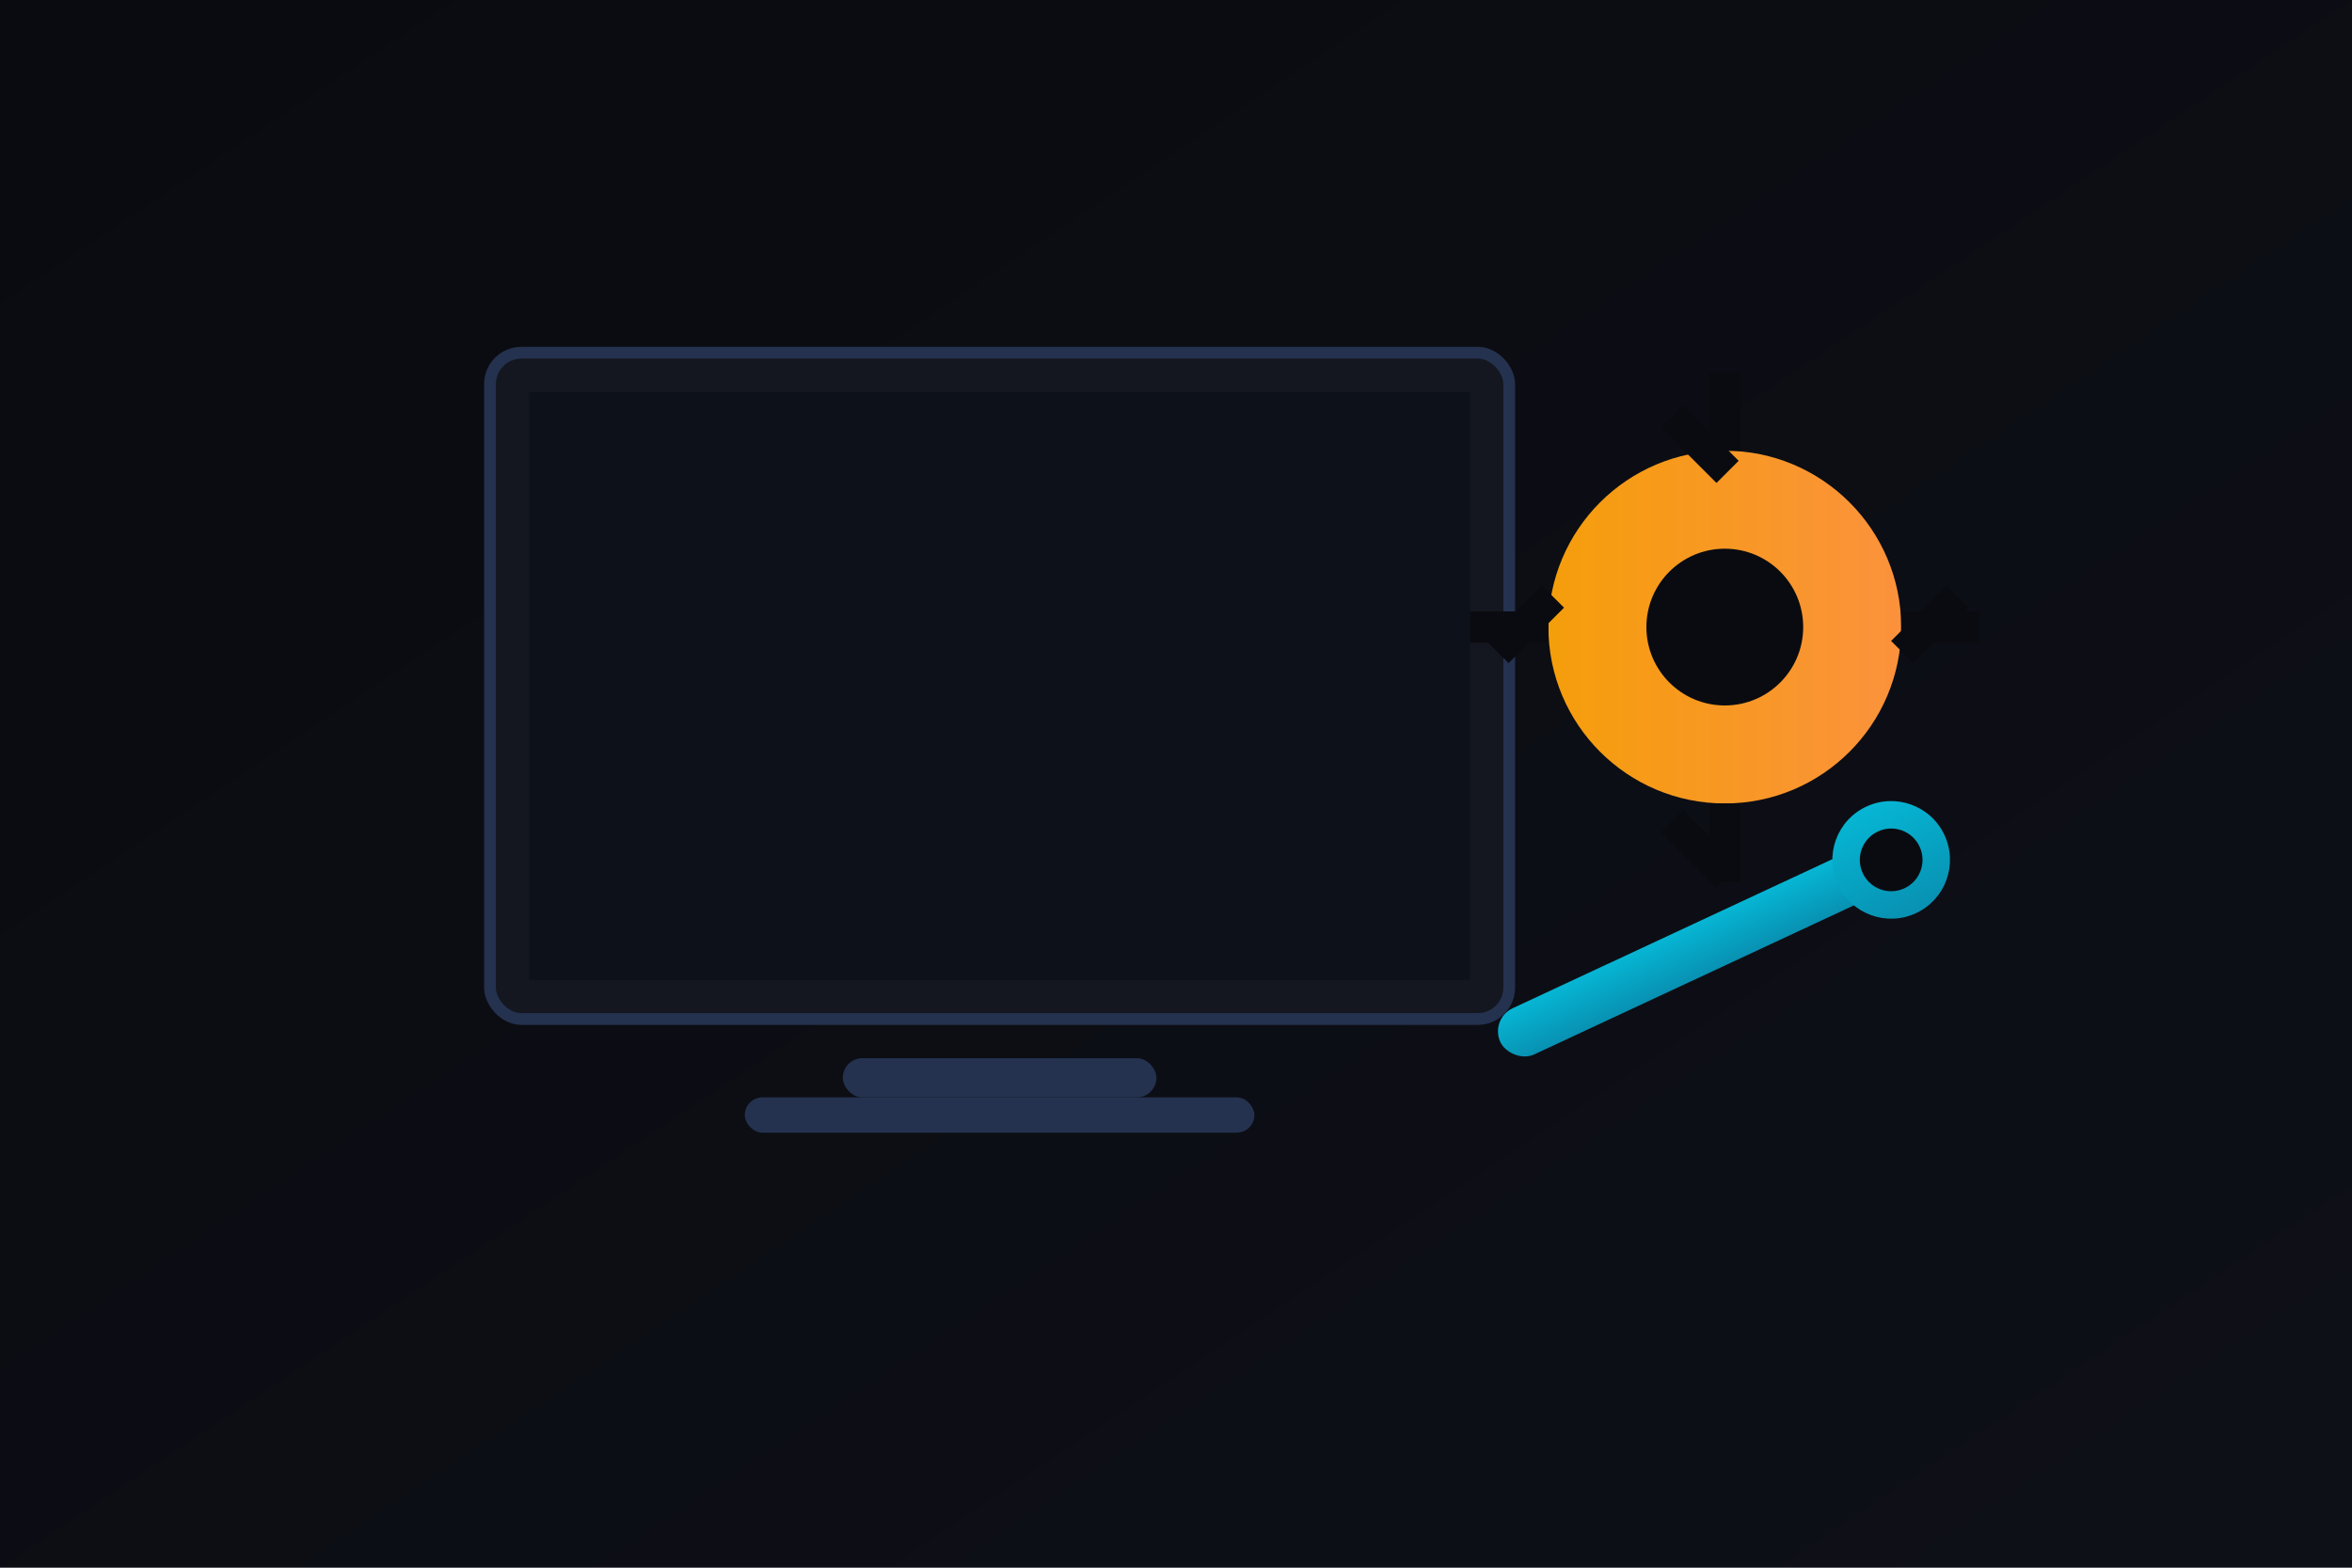 <?xml version="1.0" encoding="UTF-8"?>
<svg width="1200" height="800" viewBox="0 0 1200 800" xmlns="http://www.w3.org/2000/svg">
  <defs>
    <linearGradient id="g1" x1="0" y1="0" x2="1" y2="1">
      <stop offset="0" stop-color="#0a0b10"/>
      <stop offset="1" stop-color="#0e1018"/>
    </linearGradient>
    <linearGradient id="g2" x1="0" y1="0" x2="1" y2="0">
      <stop offset="0" stop-color="#f59e0b"/>
      <stop offset="1" stop-color="#fb923c"/>
    </linearGradient>
    <linearGradient id="g3" x1="0" y1="0" x2="0" y2="1">
      <stop offset="0" stop-color="#06b6d4"/>
      <stop offset="1" stop-color="#0891b2"/>
    </linearGradient>
  </defs>
  <rect width="1200" height="800" fill="url(#g1)"/>
  <!-- monitor -->
  <rect x="250" y="180" width="520" height="340" rx="16" fill="#14171f" stroke="#24324f" stroke-width="6"/>
  <rect x="270" y="200" width="480" height="300" fill="#0c111a"/>
  <rect x="430" y="540" width="160" height="20" rx="10" fill="#24324f"/>
  <rect x="380" y="560" width="260" height="18" rx="9" fill="#24324f"/>
  <!-- gear (mantenimiento) -->
  <g transform="translate(880 320)">
    <circle r="90" fill="url(#g2)"/>
    <circle r="40" fill="#0a0b10"/>
    <g fill="#0a0b10">
      <rect x="-8" y="-130" width="16" height="40"/>
      <rect x="-8" y="90" width="16" height="40"/>
      <rect x="90" y="-8" width="40" height="16"/>
      <rect x="-130" y="-8" width="40" height="16"/>
      <rect x="65" y="-95" width="16" height="40" transform="rotate(45)"/>
      <rect x="-81" y="51" width="16" height="40" transform="rotate(45)"/>
      <rect x="-95" y="-65" width="40" height="16" transform="rotate(45)"/>
      <rect x="51" y="81" width="40" height="16" transform="rotate(45)"/>
    </g>
  </g>
  <!-- wrench -->
  <g transform="translate(760 520) rotate(-25)">
    <rect x="0" y="0" width="220" height="26" rx="13" fill="url(#g3)"/>
    <circle cx="220" cy="13" r="30" fill="url(#g3)"/>
    <circle cx="220" cy="13" r="16" fill="#0a0b10"/>
  </g>
</svg>

